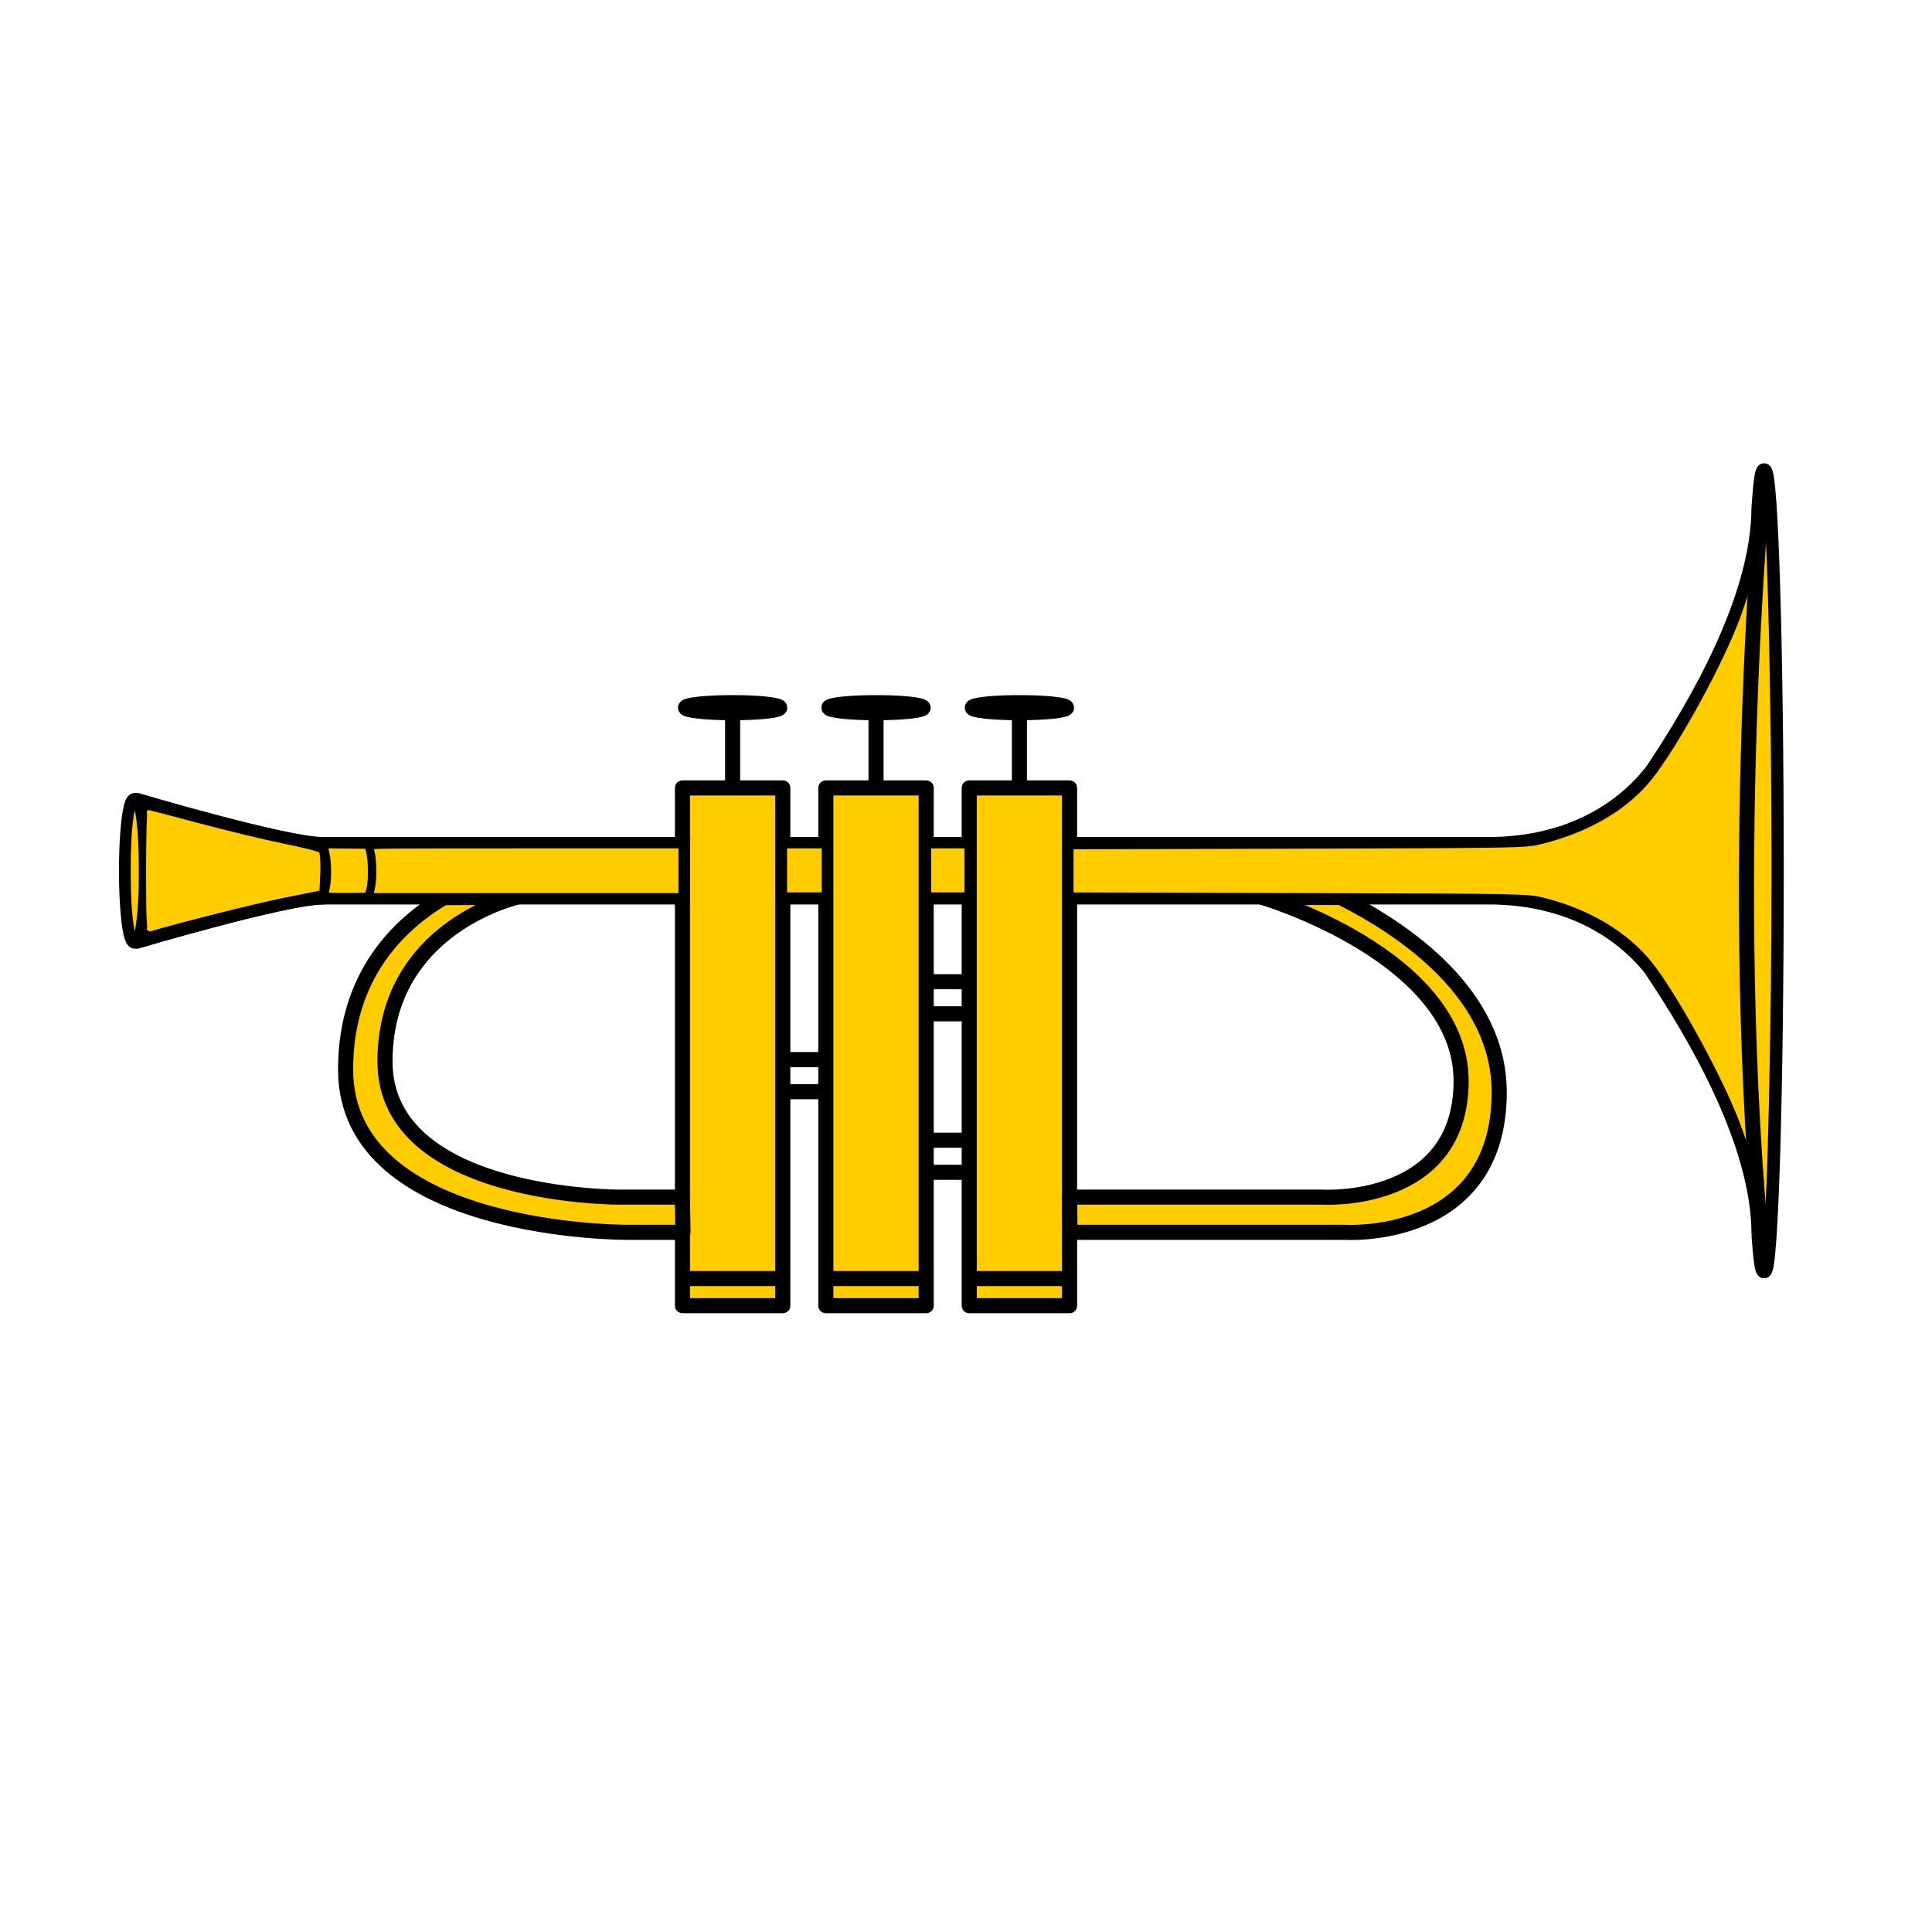 <?xml version="1.0" encoding="UTF-8" standalone="no"?>
<!-- Created with Inkscape (http://www.inkscape.org/) -->

<svg
   xmlns:osb="http://www.openswatchbook.org/uri/2009/osb"
   xmlns:dc="http://purl.org/dc/elements/1.1/"
   xmlns:cc="http://creativecommons.org/ns#"
   xmlns:rdf="http://www.w3.org/1999/02/22-rdf-syntax-ns#"
   xmlns:svg="http://www.w3.org/2000/svg"
   xmlns="http://www.w3.org/2000/svg"
   xmlns:xlink="http://www.w3.org/1999/xlink"
   xmlns:sodipodi="http://sodipodi.sourceforge.net/DTD/sodipodi-0.dtd"
   xmlns:inkscape="http://www.inkscape.org/namespaces/inkscape"
   width="512"
   height="512"
   viewBox="0 0 512 512"
   version="1.1"
   id="svg8"
   inkscape:version="0.92.3 (2405546, 2018-03-11)"
   sodipodi:docname="trumpet.svg">
  <defs
     id="defs2">
    <linearGradient
       id="linearGradient871"
       osb:paint="solid">
      <stop
         style="stop-color:#000000;stop-opacity:1;"
         offset="0"
         id="stop869" />
    </linearGradient>
  </defs>
  <sodipodi:namedview
     id="base"
     pagecolor="#ffffff"
     bordercolor="#666666"
     borderopacity="1.0"
     inkscape:pageopacity="0.0"
     inkscape:pageshadow="2"
     inkscape:zoom="1"
     inkscape:cx="613.34261"
     inkscape:cy="308.3445"
     inkscape:document-units="mm"
     inkscape:current-layer="layer1"
     showgrid="false"
     units="px"
     fit-margin-top="0"
     fit-margin-left="0"
     fit-margin-right="0"
     fit-margin-bottom="0"
     showguides="false"
     inkscape:guide-bbox="true"
     inkscape:window-width="1920"
     inkscape:window-height="1009"
     inkscape:window-x="0"
     inkscape:window-y="0"
     inkscape:window-maximized="1"
     inkscape:snap-global="true"
     inkscape:object-paths="true"
     inkscape:snap-grids="false"
     inkscape:snap-bbox="false"
     inkscape:snap-nodes="true"
     inkscape:snap-intersection-paths="true"
     inkscape:object-nodes="false"
     inkscape:snap-others="false" />
  <g
     inkscape:label="Layer 1"
     inkscape:groupmode="layer"
     id="layer1"
     transform="translate(0,-161.533)">
    <path
       inkscape:connector-curvature="0"
       id="use867"
       d="m 36.306,410.911 c 0,0 39.391,-11.681 49.262,-11.681"
       style="fill:none;stroke:#000000;stroke-width:4;stroke-linecap:round;stroke-linejoin:round;stroke-miterlimit:4;stroke-dasharray:none;stroke-opacity:1" />
    <rect
       style="fill:#ffcc00;fill-opacity:1;stroke:#000000;stroke-width:4;stroke-linecap:round;stroke-linejoin:round;stroke-miterlimit:4;stroke-dasharray:none;stroke-opacity:1"
       id="rect942"
       width="26.59"
       height="137.206"
       x="180.859"
       y="370.346" />
    <use
       x="0"
       y="0"
       xlink:href="#rect942"
       id="use946"
       transform="translate(38)"
       width="100%"
       height="100%"
       style="stroke-width:4;stroke-linecap:round;stroke-linejoin:round;stroke-miterlimit:4;stroke-dasharray:none;fill:#ffcc00" />
    <use
       x="0"
       y="0"
       xlink:href="#use946"
       id="use948"
       transform="translate(38)"
       width="100%"
       height="100%"
       style="stroke-width:4;stroke-linecap:round;stroke-linejoin:round;stroke-miterlimit:4;stroke-dasharray:none;fill:#ffcc00" />
    <path
       style="fill:none;stroke:#000000;stroke-width:4;stroke-linecap:round;stroke-linejoin:round;stroke-miterlimit:4;stroke-dasharray:none;stroke-opacity:1"
       d="M 194.154,369.283 V 349.074"
       id="path956"
       inkscape:connector-curvature="0" />
    <ellipse
       style="fill:#ffcc00;fill-opacity:1;stroke:#000000;stroke-width:4;stroke-linecap:round;stroke-linejoin:round;stroke-miterlimit:4;stroke-dasharray:none;stroke-opacity:1"
       id="path964"
       cx="194.154"
       cy="349.074"
       rx="12.497"
       ry="1.33" />
    <path
       style="fill:none;stroke:#000000;stroke-width:4;stroke-linecap:round;stroke-linejoin:round;stroke-miterlimit:4;stroke-dasharray:none;stroke-opacity:1"
       d="M 232.155,369.283 V 349.074"
       id="path956-6"
       inkscape:connector-curvature="0" />
    <ellipse
       style="fill:#ffcc00;fill-opacity:1;stroke:#000000;stroke-width:4;stroke-linecap:round;stroke-linejoin:round;stroke-miterlimit:4;stroke-dasharray:none;stroke-opacity:1"
       id="path964-2"
       cx="232.155"
       cy="349.074"
       rx="12.497"
       ry="1.33" />
    <path
       style="fill:none;stroke:#000000;stroke-width:4;stroke-linecap:round;stroke-linejoin:round;stroke-miterlimit:4;stroke-dasharray:none;stroke-opacity:1"
       d="M 270.155,369.283 V 349.074"
       id="path956-9"
       inkscape:connector-curvature="0" />
    <ellipse
       style="fill:#ffcc00;fill-opacity:1;stroke:#000000;stroke-width:4;stroke-linecap:round;stroke-linejoin:round;stroke-miterlimit:4;stroke-dasharray:none;stroke-opacity:1"
       id="path964-1"
       cx="270.155"
       cy="349.074"
       rx="12.497"
       ry="1.33" />
    <path
       id="path858"
       style="fill:#ffcc00;fill-opacity:1;stroke:#000000;stroke-width:4;stroke-linecap:round;stroke-linejoin:round;stroke-miterlimit:4;stroke-dasharray:none;stroke-opacity:1"
       d="m 166.336,488.11 h 14.657 l -0.166,-9.319 h -16.37 m 1e-4,1.9e-4 c 0,0 -62.425,0.386 -62.425,-35.946 0,-32.326 28.589,-41.841 34.894,-43.546 l -19.324,0.117 c -12.057,7.138 -26.016,20.754 -26.016,45.537 0,43.621 74.751,43.158 74.751,43.158"
       inkscape:connector-curvature="0"
       sodipodi:nodetypes="cccccsccsc" />
    <path
       id="path1056"
       style="fill:#ffcc00;fill-opacity:1;stroke:#000000;stroke-width:4;stroke-linecap:round;stroke-linejoin:round;stroke-miterlimit:4;stroke-dasharray:none;stroke-opacity:1"
       d="m 356.319,488.11 h -72.764 l -0.094,-9.319 h 67.045 m 5.813,9.319 c 0,0 40.989,2.72 40.989,-37.14 0,-25.864 -24.699,-42.862 -42.044,-51.611 l -20.585,0.032 c 0,0 52.533,15.583 52.533,48.619 0,33.036 -36.706,30.781 -36.706,30.781"
       inkscape:connector-curvature="0"
       sodipodi:nodetypes="cccccsccsc" />
    <path
       style="fill:none;stroke:#000000;stroke-width:4;stroke-linecap:butt;stroke-linejoin:miter;stroke-miterlimit:4;stroke-dasharray:none;stroke-opacity:1;fill-opacity:1"
       d="m 207.45,442.336 h 11.41"
       id="path853"
       inkscape:connector-curvature="0" />
    <path
       style="fill:none;stroke:#000000;stroke-width:4;stroke-linecap:butt;stroke-linejoin:miter;stroke-miterlimit:4;stroke-dasharray:none;stroke-opacity:1;fill-opacity:1"
       d="m 207.45,450.845 h 11.41"
       id="path855"
       inkscape:connector-curvature="0" />
    <path
       style="fill:none;stroke:#000000;stroke-width:4;stroke-linecap:butt;stroke-linejoin:miter;stroke-miterlimit:4;stroke-dasharray:none;stroke-opacity:1"
       d="m 245.45,463.696 h 11.41"
       id="path853-3"
       inkscape:connector-curvature="0" />
    <path
       style="fill:none;stroke:#000000;stroke-width:4;stroke-linecap:butt;stroke-linejoin:miter;stroke-miterlimit:4;stroke-dasharray:none;stroke-opacity:1"
       d="m 245.45,472.205 h 11.41"
       id="path855-6"
       inkscape:connector-curvature="0" />
    <path
       style="fill:none;stroke:#000000;stroke-width:4;stroke-linecap:butt;stroke-linejoin:miter;stroke-miterlimit:4;stroke-dasharray:none;stroke-opacity:1"
       d="m 85.568,385.349 c 0,0 2.627,7.002 4.5e-5,13.881"
       id="path875"
       inkscape:connector-curvature="0" />
    <path
       inkscape:connector-curvature="0"
       id="path892"
       d="m 97.568,385.349 c 0,0 2.627,7.002 4.5e-5,13.881"
       style="fill:none;stroke:#000000;stroke-width:4;stroke-linecap:butt;stroke-linejoin:miter;stroke-miterlimit:4;stroke-dasharray:none;stroke-opacity:1" />
    <path
       id="path902"
       style="fill:none;fill-opacity:1;fill-rule:nonzero;stroke:#000000;stroke-width:4;stroke-linecap:butt;stroke-linejoin:miter;stroke-miterlimit:4;stroke-dasharray:none;stroke-opacity:1"
       d="m 440.815,423.157 c 0,0 -11.869,-23.935 -46.436,-23.935 m 46.436,-37.808 c 0,0 -11.869,23.935 -46.436,23.935 m -308.896,1.3e-4 h 95.404 l -0.044,13.881 H 85.483 M 207.492,385.349 h 11.383 m 26.688,0 h 11.313 m 26.688,0 h 111.574 m -309.568,1.3e-4 c -9.871,0 -49.262,-11.681 -49.262,-11.681 l -0.59,0.014 c 1.21,0 2.19,8.338 2.19,18.623 0,10.285 -0.981,18.623 -2.19,18.623 m 402.102,-44.952 c 12.283,-18.326 28.287,-46.319 28.334,-69.905 0.445,-6.517 0.886,-9.771 1.35,-9.771 M 207.514,399.231 h 11.361 m 26.625,0 h 11.563 m 26.438,0 h 111.636 m -309.568,-1.3e-4 c -9.871,0 -49.262,11.681 -49.262,11.681 l -0.59,0.018 c -1.21,0 -2.19,-8.338 -2.19,-18.623 0,-10.285 0.981,-18.623 2.19,-18.623 m 401.819,44.594 c 12.322,18.316 28.593,46.564 28.625,70.249 m 1.342,-202.224 c 1.773,-6e-5 3.21,47.46 3.21,106.004 0,58.545 -1.437,106.004 -3.21,106.004 -0.467,2e-5 -0.91,-3.288 -1.31,-9.2 l -0.032,-0.584"
       inkscape:connector-curvature="0"
       sodipodi:nodetypes="cccccccccccccccccscccccccccccccsccccsccc" />
    <path
       style="fill:none;stroke:#000000;stroke-width:4;stroke-linecap:butt;stroke-linejoin:miter;stroke-miterlimit:4;stroke-dasharray:none;stroke-opacity:1"
       d="m 180.859,500.372 h 26.59 m 11.367,0 h 26.475 m 11.657,0 h 26.5"
       id="path914"
       inkscape:connector-curvature="0"
       sodipodi:nodetypes="cccccc" />
    <path
       inkscape:connector-curvature="0"
       id="path916"
       d="m 245.45,421.696 h 11.41"
       style="fill:none;stroke:#000000;stroke-width:4;stroke-linecap:butt;stroke-linejoin:miter;stroke-miterlimit:4;stroke-dasharray:none;stroke-opacity:1" />
    <path
       inkscape:connector-curvature="0"
       id="path918"
       d="m 245.45,430.205 h 11.41"
       style="fill:none;stroke:#000000;stroke-width:4;stroke-linecap:butt;stroke-linejoin:miter;stroke-miterlimit:4;stroke-dasharray:none;stroke-opacity:1" />
    <path
       style="fill:#ffcc00;fill-opacity:1;fill-rule:nonzero;stroke:none;stroke-width:4;stroke-linecap:round;stroke-linejoin:round;stroke-miterlimit:4;stroke-dasharray:none;stroke-opacity:1"
       d="m 467.38,323.251 c -0.206,-0.208 -0.375,-1.218 -0.375,-2.246 0,-4.851 -3.126,-16.62 -6.818,-25.665 -5.123,-12.553 -16.336,-32.706 -22.427,-40.31 -6.447,-8.047 -16.692,-14.158 -28.723,-17.133 -4.221,-1.044 -5.133,-1.061 -64.407,-1.223 l -60.125,-0.164 v -5.717 -5.717 l 59.875,-0.168 c 58.93,-0.166 59.942,-0.185 64.125,-1.222 12.625,-3.131 22.858,-9.146 29.282,-17.214 6.371,-8.001 17.427,-27.887 22.443,-40.366 3.599,-8.956 6.775,-21.021 6.775,-25.737 0,-0.972 0.192,-1.886 0.427,-2.031 0.901,-0.557 2.046,50.24 2.061,91.455 0.015,41.044 -1.192,94.39 -2.114,93.461 z"
       id="path917"
       inkscape:connector-curvature="0"
       transform="translate(0,161.533)" />
    <path
       style="fill:#ffcc00;fill-opacity:1;fill-rule:nonzero;stroke:none;stroke-width:4;stroke-linecap:round;stroke-linejoin:round;stroke-miterlimit:4;stroke-dasharray:none;stroke-opacity:1"
       d="m 38.71,230.893 c 0,-8.94 0.198,-16.255 0.44,-16.255 0.242,-1e-4 6.377,1.591 13.633,3.536 7.256,1.945 17.24,4.352 22.187,5.351 4.947,0.998 9.249,2.064 9.56,2.368 0.311,0.304 0.47,2.711 0.354,5.348 l -0.212,4.795 -9.546,1.925 c -7.43,1.498 -26.86,6.376 -35.355,8.876 -0.921,0.271 -1.061,-1.827 -1.061,-15.943 z"
       id="path919"
       inkscape:connector-curvature="0"
       transform="translate(0,161.533)" />
    <path
       style="fill:#ffcc00;fill-opacity:1;fill-rule:nonzero;stroke:none;stroke-width:4;stroke-linecap:round;stroke-linejoin:round;stroke-miterlimit:4;stroke-dasharray:none;stroke-opacity:1"
       d="m 35.48,245.599 c -0.596,-3.909 -0.841,-8.257 -0.84,-14.911 0.001,-6.136 0.227,-10.502 0.717,-13.875 0.341,-2.348 0.345,-2.354 0.58,-0.938 0.576,3.463 0.852,8.294 0.852,14.875 0,6.567 -0.207,10.42 -0.774,14.371 -0.138,0.961 -0.268,1.764 -0.29,1.786 -0.022,0.022 -0.132,-0.567 -0.246,-1.309 z"
       id="path921"
       inkscape:connector-curvature="0"
       transform="translate(0,161.533)" />
    <path
       style="fill:#ffcc00;fill-opacity:1;fill-rule:nonzero;stroke:none;stroke-width:4;stroke-linecap:round;stroke-linejoin:round;stroke-miterlimit:4;stroke-dasharray:none;stroke-opacity:1"
       d="m 208.584,230.662 v -5.834 h 4.596 4.596 v 5.834 5.834 h -4.596 -4.596 z"
       id="path931"
       inkscape:connector-curvature="0"
       transform="translate(0,161.533)" />
    <path
       style="fill:#ffcc00;fill-opacity:1;fill-rule:nonzero;stroke:none;stroke-width:4;stroke-linecap:round;stroke-linejoin:round;stroke-miterlimit:4;stroke-dasharray:none;stroke-opacity:1"
       d="m 246.768,230.662 v -5.834 h 4.419 4.419 v 5.834 5.834 h -4.419 -4.419 z"
       id="path933"
       inkscape:connector-curvature="0"
       transform="translate(0,161.533)" />
    <path
       style="fill:#ffcc00;fill-opacity:1;fill-rule:nonzero;stroke:none;stroke-width:4;stroke-linecap:round;stroke-linejoin:round;stroke-miterlimit:4;stroke-dasharray:none;stroke-opacity:1"
       d="m 99.412,235.132 c 0.552,-2.6 0.37,-8.2 -0.324,-10.01 -0.102,-0.265 3.066,-0.287 40.302,-0.287 h 40.412 v 5.922 5.922 H 139.443 99.084 Z"
       id="path953"
       inkscape:connector-curvature="0"
       transform="translate(0,161.533)" />
    <path
       style="fill:#ffcc00;fill-opacity:1;fill-rule:nonzero;stroke:none;stroke-width:4;stroke-linecap:round;stroke-linejoin:round;stroke-miterlimit:4;stroke-dasharray:none;stroke-opacity:1"
       d="m 87.171,236.549 c 1.6e-5,-0.074 0.129,-0.772 0.286,-1.55 0.418,-2.064 0.388,-6.216 -0.06,-8.444 l -0.347,-1.726 4.877,0.047 4.877,0.047 0.334,1.414 c 0.484,2.053 0.488,7.256 0.006,9.016 l -0.339,1.237 -4.817,0.047 c -2.649,0.026 -4.817,-0.014 -4.817,-0.088 z"
       id="path955"
       inkscape:connector-curvature="0"
       transform="translate(0,161.533)" />
    <path
       style="fill:none;stroke:#000000;stroke-width:4;stroke-linecap:butt;stroke-linejoin:miter;stroke-opacity:1;stroke-miterlimit:4;stroke-dasharray:none"
       d="m 467.502,286.302 c 0,0 -10.502,109.264 0,212.008"
       id="path957"
       inkscape:connector-curvature="0" />
  </g>
</svg>
